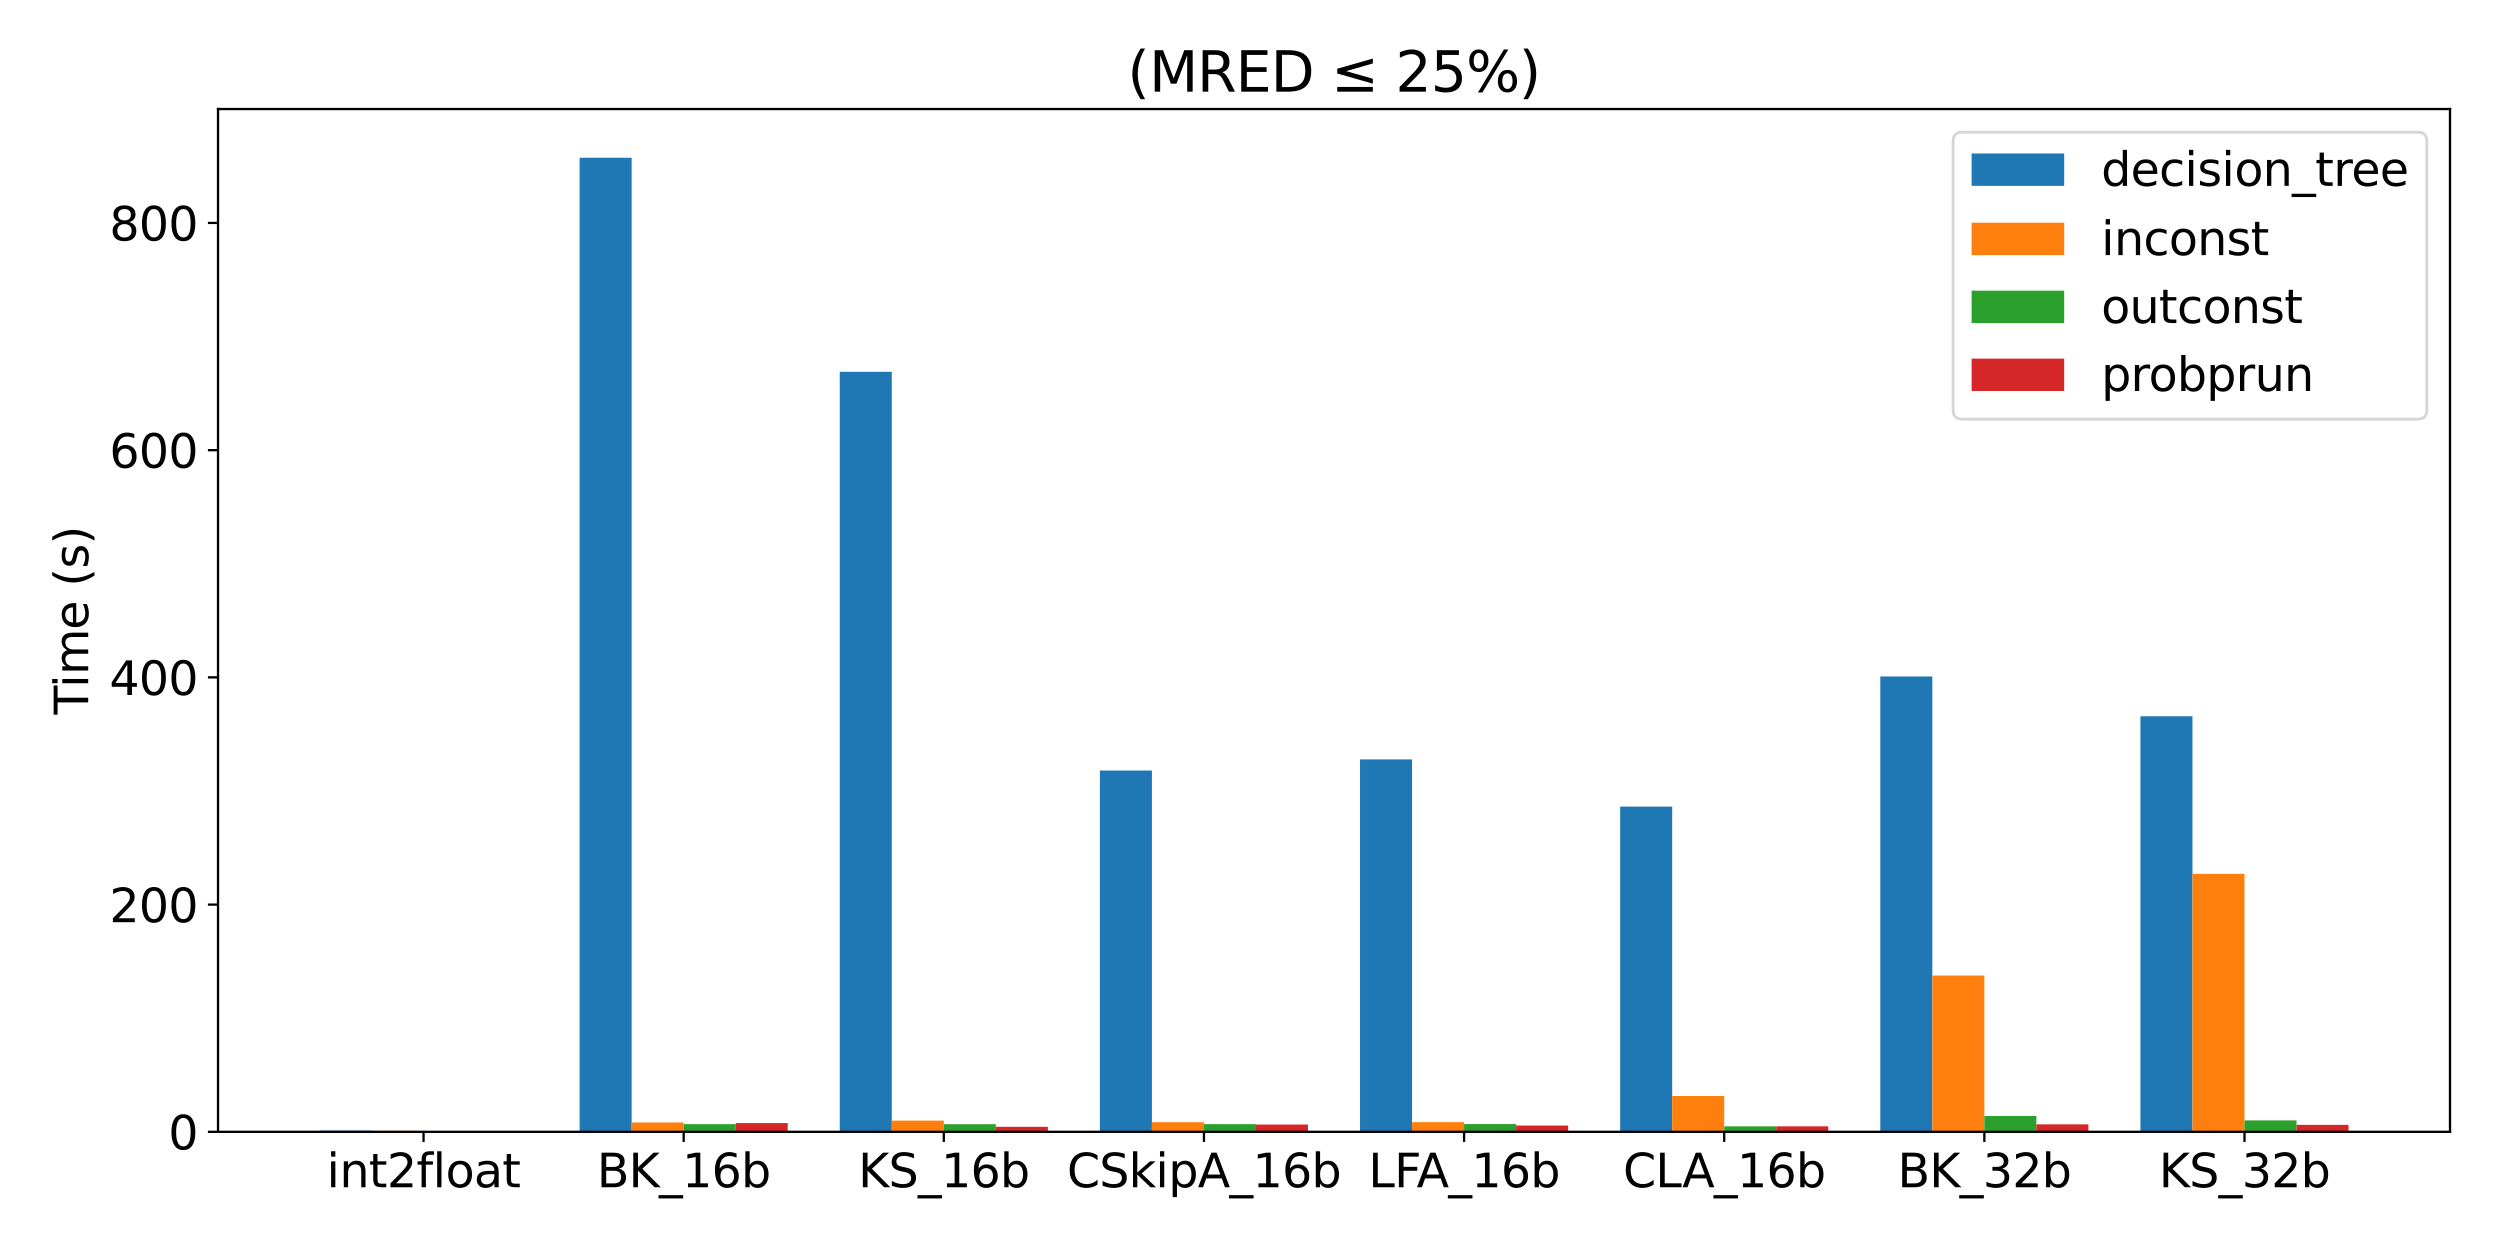 <?xml version="1.0" encoding="utf-8" standalone="no"?>
<!DOCTYPE svg PUBLIC "-//W3C//DTD SVG 1.1//EN"
  "http://www.w3.org/Graphics/SVG/1.1/DTD/svg11.dtd">
<svg xmlns:xlink="http://www.w3.org/1999/xlink" width="864pt" height="432pt" viewBox="0 0 864 432" xmlns="http://www.w3.org/2000/svg" version="1.1">
 <defs>
  <style type="text/css">*{stroke-linejoin: round; stroke-linecap: butt}</style>
 </defs>
 <g id="figure_1">
  <g id="patch_1">
   <path d="M 0 432 
L 864 432 
L 864 0 
L 0 0 
z
" style="fill: #ffffff"/>
  </g>
  <g id="axes_1">
   <g id="patch_2">
    <path d="M 75.35 391.16 
L 846.72 391.16 
L 846.72 37.68 
L 75.35 37.68 
z
" style="fill: #ffffff"/>
   </g>
   <g id="patch_3">
    <path d="M 110.412 391.16 
L 128.393 391.16 
L 128.393 390.726 
L 110.412 390.726 
z
" clip-path="url(#p2a9fc6958d)" style="fill: #1f77b4"/>
   </g>
   <g id="patch_4">
    <path d="M 200.316 391.16 
L 218.296 391.16 
L 218.296 54.512 
L 200.316 54.512 
z
" clip-path="url(#p2a9fc6958d)" style="fill: #1f77b4"/>
   </g>
   <g id="patch_5">
    <path d="M 290.219 391.16 
L 308.199 391.16 
L 308.199 128.483 
L 290.219 128.483 
z
" clip-path="url(#p2a9fc6958d)" style="fill: #1f77b4"/>
   </g>
   <g id="patch_6">
    <path d="M 380.122 391.16 
L 398.103 391.16 
L 398.103 266.303 
L 380.122 266.303 
z
" clip-path="url(#p2a9fc6958d)" style="fill: #1f77b4"/>
   </g>
   <g id="patch_7">
    <path d="M 470.025 391.16 
L 488.006 391.16 
L 488.006 262.443 
L 470.025 262.443 
z
" clip-path="url(#p2a9fc6958d)" style="fill: #1f77b4"/>
   </g>
   <g id="patch_8">
    <path d="M 559.929 391.16 
L 577.909 391.16 
L 577.909 278.764 
L 559.929 278.764 
z
" clip-path="url(#p2a9fc6958d)" style="fill: #1f77b4"/>
   </g>
   <g id="patch_9">
    <path d="M 649.832 391.16 
L 667.813 391.16 
L 667.813 233.789 
L 649.832 233.789 
z
" clip-path="url(#p2a9fc6958d)" style="fill: #1f77b4"/>
   </g>
   <g id="patch_10">
    <path d="M 739.735 391.16 
L 757.716 391.16 
L 757.716 247.545 
L 739.735 247.545 
z
" clip-path="url(#p2a9fc6958d)" style="fill: #1f77b4"/>
   </g>
   <g id="patch_11">
    <path d="M 128.393 391.16 
L 146.374 391.16 
L 146.374 390.834 
L 128.393 390.834 
z
" clip-path="url(#p2a9fc6958d)" style="fill: #ff7f0e"/>
   </g>
   <g id="patch_12">
    <path d="M 218.296 391.16 
L 236.277 391.16 
L 236.277 387.913 
L 218.296 387.913 
z
" clip-path="url(#p2a9fc6958d)" style="fill: #ff7f0e"/>
   </g>
   <g id="patch_13">
    <path d="M 308.199 391.16 
L 326.18 391.16 
L 326.18 387.285 
L 308.199 387.285 
z
" clip-path="url(#p2a9fc6958d)" style="fill: #ff7f0e"/>
   </g>
   <g id="patch_14">
    <path d="M 398.103 391.16 
L 416.083 391.16 
L 416.083 387.831 
L 398.103 387.831 
z
" clip-path="url(#p2a9fc6958d)" style="fill: #ff7f0e"/>
   </g>
   <g id="patch_15">
    <path d="M 488.006 391.16 
L 505.987 391.16 
L 505.987 387.805 
L 488.006 387.805 
z
" clip-path="url(#p2a9fc6958d)" style="fill: #ff7f0e"/>
   </g>
   <g id="patch_16">
    <path d="M 577.909 391.16 
L 595.89 391.16 
L 595.89 378.783 
L 577.909 378.783 
z
" clip-path="url(#p2a9fc6958d)" style="fill: #ff7f0e"/>
   </g>
   <g id="patch_17">
    <path d="M 667.813 391.16 
L 685.793 391.16 
L 685.793 337.14 
L 667.813 337.14 
z
" clip-path="url(#p2a9fc6958d)" style="fill: #ff7f0e"/>
   </g>
   <g id="patch_18">
    <path d="M 757.716 391.16 
L 775.696 391.16 
L 775.696 302.002 
L 757.716 302.002 
z
" clip-path="url(#p2a9fc6958d)" style="fill: #ff7f0e"/>
   </g>
   <g id="patch_19">
    <path d="M 146.374 391.16 
L 164.354 391.16 
L 164.354 390.887 
L 146.374 390.887 
z
" clip-path="url(#p2a9fc6958d)" style="fill: #2ca02c"/>
   </g>
   <g id="patch_20">
    <path d="M 236.277 391.16 
L 254.257 391.16 
L 254.257 388.502 
L 236.277 388.502 
z
" clip-path="url(#p2a9fc6958d)" style="fill: #2ca02c"/>
   </g>
   <g id="patch_21">
    <path d="M 326.18 391.16 
L 344.161 391.16 
L 344.161 388.531 
L 326.18 388.531 
z
" clip-path="url(#p2a9fc6958d)" style="fill: #2ca02c"/>
   </g>
   <g id="patch_22">
    <path d="M 416.083 391.16 
L 434.064 391.16 
L 434.064 388.494 
L 416.083 388.494 
z
" clip-path="url(#p2a9fc6958d)" style="fill: #2ca02c"/>
   </g>
   <g id="patch_23">
    <path d="M 505.987 391.16 
L 523.967 391.16 
L 523.967 388.469 
L 505.987 388.469 
z
" clip-path="url(#p2a9fc6958d)" style="fill: #2ca02c"/>
   </g>
   <g id="patch_24">
    <path d="M 595.89 391.16 
L 613.871 391.16 
L 613.871 389.251 
L 595.89 389.251 
z
" clip-path="url(#p2a9fc6958d)" style="fill: #2ca02c"/>
   </g>
   <g id="patch_25">
    <path d="M 685.793 391.16 
L 703.774 391.16 
L 703.774 385.682 
L 685.793 385.682 
z
" clip-path="url(#p2a9fc6958d)" style="fill: #2ca02c"/>
   </g>
   <g id="patch_26">
    <path d="M 775.696 391.16 
L 793.677 391.16 
L 793.677 387.214 
L 775.696 387.214 
z
" clip-path="url(#p2a9fc6958d)" style="fill: #2ca02c"/>
   </g>
   <g id="patch_27">
    <path d="M 164.354 391.16 
L 182.335 391.16 
L 182.335 390.914 
L 164.354 390.914 
z
" clip-path="url(#p2a9fc6958d)" style="fill: #d62728"/>
   </g>
   <g id="patch_28">
    <path d="M 254.257 391.16 
L 272.238 391.16 
L 272.238 388.133 
L 254.257 388.133 
z
" clip-path="url(#p2a9fc6958d)" style="fill: #d62728"/>
   </g>
   <g id="patch_29">
    <path d="M 344.161 391.16 
L 362.141 391.16 
L 362.141 389.416 
L 344.161 389.416 
z
" clip-path="url(#p2a9fc6958d)" style="fill: #d62728"/>
   </g>
   <g id="patch_30">
    <path d="M 434.064 391.16 
L 452.045 391.16 
L 452.045 388.643 
L 434.064 388.643 
z
" clip-path="url(#p2a9fc6958d)" style="fill: #d62728"/>
   </g>
   <g id="patch_31">
    <path d="M 523.967 391.16 
L 541.948 391.16 
L 541.948 388.993 
L 523.967 388.993 
z
" clip-path="url(#p2a9fc6958d)" style="fill: #d62728"/>
   </g>
   <g id="patch_32">
    <path d="M 613.871 391.16 
L 631.851 391.16 
L 631.851 389.264 
L 613.871 389.264 
z
" clip-path="url(#p2a9fc6958d)" style="fill: #d62728"/>
   </g>
   <g id="patch_33">
    <path d="M 703.774 391.16 
L 721.754 391.16 
L 721.754 388.56 
L 703.774 388.56 
z
" clip-path="url(#p2a9fc6958d)" style="fill: #d62728"/>
   </g>
   <g id="patch_34">
    <path d="M 793.677 391.16 
L 811.658 391.16 
L 811.658 388.744 
L 793.677 388.744 
z
" clip-path="url(#p2a9fc6958d)" style="fill: #d62728"/>
   </g>
   <g id="matplotlib.axis_1">
    <g id="xtick_1">
     <g id="line2d_1">
      <defs>
       <path id="m138b4fb9bd" d="M 0 0 
L 0 3.5 
" style="stroke: #000000; stroke-width: 0.8"/>
      </defs>
      <g>
       <use xlink:href="#m138b4fb9bd" x="146.374" y="391.16" style="stroke: #000000; stroke-width: 0.8"/>
      </g>
     </g>
     <g id="text_1">
      <!-- int2float -->
      <g transform="translate(112.882 410.317) scale(0.16 -0.16)">
       <defs>
        <path id="DejaVuSans-69" d="M 603 3500 
L 1178 3500 
L 1178 0 
L 603 0 
L 603 3500 
z
M 603 4863 
L 1178 4863 
L 1178 4134 
L 603 4134 
L 603 4863 
z
" transform="scale(0.016)"/>
        <path id="DejaVuSans-6e" d="M 3513 2113 
L 3513 0 
L 2938 0 
L 2938 2094 
Q 2938 2591 2744 2837 
Q 2550 3084 2163 3084 
Q 1697 3084 1428 2787 
Q 1159 2491 1159 1978 
L 1159 0 
L 581 0 
L 581 3500 
L 1159 3500 
L 1159 2956 
Q 1366 3272 1645 3428 
Q 1925 3584 2291 3584 
Q 2894 3584 3203 3211 
Q 3513 2838 3513 2113 
z
" transform="scale(0.016)"/>
        <path id="DejaVuSans-74" d="M 1172 4494 
L 1172 3500 
L 2356 3500 
L 2356 3053 
L 1172 3053 
L 1172 1153 
Q 1172 725 1289 603 
Q 1406 481 1766 481 
L 2356 481 
L 2356 0 
L 1766 0 
Q 1100 0 847 248 
Q 594 497 594 1153 
L 594 3053 
L 172 3053 
L 172 3500 
L 594 3500 
L 594 4494 
L 1172 4494 
z
" transform="scale(0.016)"/>
        <path id="DejaVuSans-32" d="M 1228 531 
L 3431 531 
L 3431 0 
L 469 0 
L 469 531 
Q 828 903 1448 1529 
Q 2069 2156 2228 2338 
Q 2531 2678 2651 2914 
Q 2772 3150 2772 3378 
Q 2772 3750 2511 3984 
Q 2250 4219 1831 4219 
Q 1534 4219 1204 4116 
Q 875 4013 500 3803 
L 500 4441 
Q 881 4594 1212 4672 
Q 1544 4750 1819 4750 
Q 2544 4750 2975 4387 
Q 3406 4025 3406 3419 
Q 3406 3131 3298 2873 
Q 3191 2616 2906 2266 
Q 2828 2175 2409 1742 
Q 1991 1309 1228 531 
z
" transform="scale(0.016)"/>
        <path id="DejaVuSans-66" d="M 2375 4863 
L 2375 4384 
L 1825 4384 
Q 1516 4384 1395 4259 
Q 1275 4134 1275 3809 
L 1275 3500 
L 2222 3500 
L 2222 3053 
L 1275 3053 
L 1275 0 
L 697 0 
L 697 3053 
L 147 3053 
L 147 3500 
L 697 3500 
L 697 3744 
Q 697 4328 969 4595 
Q 1241 4863 1831 4863 
L 2375 4863 
z
" transform="scale(0.016)"/>
        <path id="DejaVuSans-6c" d="M 603 4863 
L 1178 4863 
L 1178 0 
L 603 0 
L 603 4863 
z
" transform="scale(0.016)"/>
        <path id="DejaVuSans-6f" d="M 1959 3097 
Q 1497 3097 1228 2736 
Q 959 2375 959 1747 
Q 959 1119 1226 758 
Q 1494 397 1959 397 
Q 2419 397 2687 759 
Q 2956 1122 2956 1747 
Q 2956 2369 2687 2733 
Q 2419 3097 1959 3097 
z
M 1959 3584 
Q 2709 3584 3137 3096 
Q 3566 2609 3566 1747 
Q 3566 888 3137 398 
Q 2709 -91 1959 -91 
Q 1206 -91 779 398 
Q 353 888 353 1747 
Q 353 2609 779 3096 
Q 1206 3584 1959 3584 
z
" transform="scale(0.016)"/>
        <path id="DejaVuSans-61" d="M 2194 1759 
Q 1497 1759 1228 1600 
Q 959 1441 959 1056 
Q 959 750 1161 570 
Q 1363 391 1709 391 
Q 2188 391 2477 730 
Q 2766 1069 2766 1631 
L 2766 1759 
L 2194 1759 
z
M 3341 1997 
L 3341 0 
L 2766 0 
L 2766 531 
Q 2569 213 2275 61 
Q 1981 -91 1556 -91 
Q 1019 -91 701 211 
Q 384 513 384 1019 
Q 384 1609 779 1909 
Q 1175 2209 1959 2209 
L 2766 2209 
L 2766 2266 
Q 2766 2663 2505 2880 
Q 2244 3097 1772 3097 
Q 1472 3097 1187 3025 
Q 903 2953 641 2809 
L 641 3341 
Q 956 3463 1253 3523 
Q 1550 3584 1831 3584 
Q 2591 3584 2966 3190 
Q 3341 2797 3341 1997 
z
" transform="scale(0.016)"/>
       </defs>
       <use xlink:href="#DejaVuSans-69"/>
       <use xlink:href="#DejaVuSans-6e" transform="translate(27.783 0)"/>
       <use xlink:href="#DejaVuSans-74" transform="translate(91.162 0)"/>
       <use xlink:href="#DejaVuSans-32" transform="translate(130.371 0)"/>
       <use xlink:href="#DejaVuSans-66" transform="translate(193.994 0)"/>
       <use xlink:href="#DejaVuSans-6c" transform="translate(229.199 0)"/>
       <use xlink:href="#DejaVuSans-6f" transform="translate(256.982 0)"/>
       <use xlink:href="#DejaVuSans-61" transform="translate(318.164 0)"/>
       <use xlink:href="#DejaVuSans-74" transform="translate(379.443 0)"/>
      </g>
     </g>
    </g>
    <g id="xtick_2">
     <g id="line2d_2">
      <g>
       <use xlink:href="#m138b4fb9bd" x="236.277" y="391.16" style="stroke: #000000; stroke-width: 0.8"/>
      </g>
     </g>
     <g id="text_2">
      <!-- BK_16b -->
      <g transform="translate(206.283 410.317) scale(0.16 -0.16)">
       <defs>
        <path id="DejaVuSans-42" d="M 1259 2228 
L 1259 519 
L 2272 519 
Q 2781 519 3026 730 
Q 3272 941 3272 1375 
Q 3272 1813 3026 2020 
Q 2781 2228 2272 2228 
L 1259 2228 
z
M 1259 4147 
L 1259 2741 
L 2194 2741 
Q 2656 2741 2882 2914 
Q 3109 3088 3109 3444 
Q 3109 3797 2882 3972 
Q 2656 4147 2194 4147 
L 1259 4147 
z
M 628 4666 
L 2241 4666 
Q 2963 4666 3353 4366 
Q 3744 4066 3744 3513 
Q 3744 3084 3544 2831 
Q 3344 2578 2956 2516 
Q 3422 2416 3680 2098 
Q 3938 1781 3938 1306 
Q 3938 681 3513 340 
Q 3088 0 2303 0 
L 628 0 
L 628 4666 
z
" transform="scale(0.016)"/>
        <path id="DejaVuSans-4b" d="M 628 4666 
L 1259 4666 
L 1259 2694 
L 3353 4666 
L 4166 4666 
L 1850 2491 
L 4331 0 
L 3500 0 
L 1259 2247 
L 1259 0 
L 628 0 
L 628 4666 
z
" transform="scale(0.016)"/>
        <path id="DejaVuSans-5f" d="M 3263 -1063 
L 3263 -1509 
L -63 -1509 
L -63 -1063 
L 3263 -1063 
z
" transform="scale(0.016)"/>
        <path id="DejaVuSans-31" d="M 794 531 
L 1825 531 
L 1825 4091 
L 703 3866 
L 703 4441 
L 1819 4666 
L 2450 4666 
L 2450 531 
L 3481 531 
L 3481 0 
L 794 0 
L 794 531 
z
" transform="scale(0.016)"/>
        <path id="DejaVuSans-36" d="M 2113 2584 
Q 1688 2584 1439 2293 
Q 1191 2003 1191 1497 
Q 1191 994 1439 701 
Q 1688 409 2113 409 
Q 2538 409 2786 701 
Q 3034 994 3034 1497 
Q 3034 2003 2786 2293 
Q 2538 2584 2113 2584 
z
M 3366 4563 
L 3366 3988 
Q 3128 4100 2886 4159 
Q 2644 4219 2406 4219 
Q 1781 4219 1451 3797 
Q 1122 3375 1075 2522 
Q 1259 2794 1537 2939 
Q 1816 3084 2150 3084 
Q 2853 3084 3261 2657 
Q 3669 2231 3669 1497 
Q 3669 778 3244 343 
Q 2819 -91 2113 -91 
Q 1303 -91 875 529 
Q 447 1150 447 2328 
Q 447 3434 972 4092 
Q 1497 4750 2381 4750 
Q 2619 4750 2861 4703 
Q 3103 4656 3366 4563 
z
" transform="scale(0.016)"/>
        <path id="DejaVuSans-62" d="M 3116 1747 
Q 3116 2381 2855 2742 
Q 2594 3103 2138 3103 
Q 1681 3103 1420 2742 
Q 1159 2381 1159 1747 
Q 1159 1113 1420 752 
Q 1681 391 2138 391 
Q 2594 391 2855 752 
Q 3116 1113 3116 1747 
z
M 1159 2969 
Q 1341 3281 1617 3432 
Q 1894 3584 2278 3584 
Q 2916 3584 3314 3078 
Q 3713 2572 3713 1747 
Q 3713 922 3314 415 
Q 2916 -91 2278 -91 
Q 1894 -91 1617 61 
Q 1341 213 1159 525 
L 1159 0 
L 581 0 
L 581 4863 
L 1159 4863 
L 1159 2969 
z
" transform="scale(0.016)"/>
       </defs>
       <use xlink:href="#DejaVuSans-42"/>
       <use xlink:href="#DejaVuSans-4b" transform="translate(68.604 0)"/>
       <use xlink:href="#DejaVuSans-5f" transform="translate(134.18 0)"/>
       <use xlink:href="#DejaVuSans-31" transform="translate(184.18 0)"/>
       <use xlink:href="#DejaVuSans-36" transform="translate(247.803 0)"/>
       <use xlink:href="#DejaVuSans-62" transform="translate(311.426 0)"/>
      </g>
     </g>
    </g>
    <g id="xtick_3">
     <g id="line2d_3">
      <g>
       <use xlink:href="#m138b4fb9bd" x="326.18" y="391.16" style="stroke: #000000; stroke-width: 0.8"/>
      </g>
     </g>
     <g id="text_3">
      <!-- KS_16b -->
      <g transform="translate(296.596 410.317) scale(0.16 -0.16)">
       <defs>
        <path id="DejaVuSans-53" d="M 3425 4513 
L 3425 3897 
Q 3066 4069 2747 4153 
Q 2428 4238 2131 4238 
Q 1616 4238 1336 4038 
Q 1056 3838 1056 3469 
Q 1056 3159 1242 3001 
Q 1428 2844 1947 2747 
L 2328 2669 
Q 3034 2534 3370 2195 
Q 3706 1856 3706 1288 
Q 3706 609 3251 259 
Q 2797 -91 1919 -91 
Q 1588 -91 1214 -16 
Q 841 59 441 206 
L 441 856 
Q 825 641 1194 531 
Q 1563 422 1919 422 
Q 2459 422 2753 634 
Q 3047 847 3047 1241 
Q 3047 1584 2836 1778 
Q 2625 1972 2144 2069 
L 1759 2144 
Q 1053 2284 737 2584 
Q 422 2884 422 3419 
Q 422 4038 858 4394 
Q 1294 4750 2059 4750 
Q 2388 4750 2728 4690 
Q 3069 4631 3425 4513 
z
" transform="scale(0.016)"/>
       </defs>
       <use xlink:href="#DejaVuSans-4b"/>
       <use xlink:href="#DejaVuSans-53" transform="translate(65.576 0)"/>
       <use xlink:href="#DejaVuSans-5f" transform="translate(129.053 0)"/>
       <use xlink:href="#DejaVuSans-31" transform="translate(179.053 0)"/>
       <use xlink:href="#DejaVuSans-36" transform="translate(242.676 0)"/>
       <use xlink:href="#DejaVuSans-62" transform="translate(306.299 0)"/>
      </g>
     </g>
    </g>
    <g id="xtick_4">
     <g id="line2d_4">
      <g>
       <use xlink:href="#m138b4fb9bd" x="416.083" y="391.16" style="stroke: #000000; stroke-width: 0.8"/>
      </g>
     </g>
     <g id="text_4">
      <!-- CSkipA_16b -->
      <g transform="translate(368.753 410.317) scale(0.16 -0.16)">
       <defs>
        <path id="DejaVuSans-43" d="M 4122 4306 
L 4122 3641 
Q 3803 3938 3442 4084 
Q 3081 4231 2675 4231 
Q 1875 4231 1450 3742 
Q 1025 3253 1025 2328 
Q 1025 1406 1450 917 
Q 1875 428 2675 428 
Q 3081 428 3442 575 
Q 3803 722 4122 1019 
L 4122 359 
Q 3791 134 3420 21 
Q 3050 -91 2638 -91 
Q 1578 -91 968 557 
Q 359 1206 359 2328 
Q 359 3453 968 4101 
Q 1578 4750 2638 4750 
Q 3056 4750 3426 4639 
Q 3797 4528 4122 4306 
z
" transform="scale(0.016)"/>
        <path id="DejaVuSans-6b" d="M 581 4863 
L 1159 4863 
L 1159 1991 
L 2875 3500 
L 3609 3500 
L 1753 1863 
L 3688 0 
L 2938 0 
L 1159 1709 
L 1159 0 
L 581 0 
L 581 4863 
z
" transform="scale(0.016)"/>
        <path id="DejaVuSans-70" d="M 1159 525 
L 1159 -1331 
L 581 -1331 
L 581 3500 
L 1159 3500 
L 1159 2969 
Q 1341 3281 1617 3432 
Q 1894 3584 2278 3584 
Q 2916 3584 3314 3078 
Q 3713 2572 3713 1747 
Q 3713 922 3314 415 
Q 2916 -91 2278 -91 
Q 1894 -91 1617 61 
Q 1341 213 1159 525 
z
M 3116 1747 
Q 3116 2381 2855 2742 
Q 2594 3103 2138 3103 
Q 1681 3103 1420 2742 
Q 1159 2381 1159 1747 
Q 1159 1113 1420 752 
Q 1681 391 2138 391 
Q 2594 391 2855 752 
Q 3116 1113 3116 1747 
z
" transform="scale(0.016)"/>
        <path id="DejaVuSans-41" d="M 2188 4044 
L 1331 1722 
L 3047 1722 
L 2188 4044 
z
M 1831 4666 
L 2547 4666 
L 4325 0 
L 3669 0 
L 3244 1197 
L 1141 1197 
L 716 0 
L 50 0 
L 1831 4666 
z
" transform="scale(0.016)"/>
       </defs>
       <use xlink:href="#DejaVuSans-43"/>
       <use xlink:href="#DejaVuSans-53" transform="translate(69.824 0)"/>
       <use xlink:href="#DejaVuSans-6b" transform="translate(133.301 0)"/>
       <use xlink:href="#DejaVuSans-69" transform="translate(191.211 0)"/>
       <use xlink:href="#DejaVuSans-70" transform="translate(218.994 0)"/>
       <use xlink:href="#DejaVuSans-41" transform="translate(282.471 0)"/>
       <use xlink:href="#DejaVuSans-5f" transform="translate(350.879 0)"/>
       <use xlink:href="#DejaVuSans-31" transform="translate(400.879 0)"/>
       <use xlink:href="#DejaVuSans-36" transform="translate(464.502 0)"/>
       <use xlink:href="#DejaVuSans-62" transform="translate(528.125 0)"/>
      </g>
     </g>
    </g>
    <g id="xtick_5">
     <g id="line2d_5">
      <g>
       <use xlink:href="#m138b4fb9bd" x="505.987" y="391.16" style="stroke: #000000; stroke-width: 0.8"/>
      </g>
     </g>
     <g id="text_5">
      <!-- LFA_16b -->
      <g transform="translate(472.927 410.317) scale(0.16 -0.16)">
       <defs>
        <path id="DejaVuSans-4c" d="M 628 4666 
L 1259 4666 
L 1259 531 
L 3531 531 
L 3531 0 
L 628 0 
L 628 4666 
z
" transform="scale(0.016)"/>
        <path id="DejaVuSans-46" d="M 628 4666 
L 3309 4666 
L 3309 4134 
L 1259 4134 
L 1259 2759 
L 3109 2759 
L 3109 2228 
L 1259 2228 
L 1259 0 
L 628 0 
L 628 4666 
z
" transform="scale(0.016)"/>
       </defs>
       <use xlink:href="#DejaVuSans-4c"/>
       <use xlink:href="#DejaVuSans-46" transform="translate(55.713 0)"/>
       <use xlink:href="#DejaVuSans-41" transform="translate(104.107 0)"/>
       <use xlink:href="#DejaVuSans-5f" transform="translate(172.516 0)"/>
       <use xlink:href="#DejaVuSans-31" transform="translate(222.516 0)"/>
       <use xlink:href="#DejaVuSans-36" transform="translate(286.139 0)"/>
       <use xlink:href="#DejaVuSans-62" transform="translate(349.762 0)"/>
      </g>
     </g>
    </g>
    <g id="xtick_6">
     <g id="line2d_6">
      <g>
       <use xlink:href="#m138b4fb9bd" x="595.89" y="391.16" style="stroke: #000000; stroke-width: 0.8"/>
      </g>
     </g>
     <g id="text_6">
      <!-- CLA_16b -->
      <g transform="translate(560.935 410.317) scale(0.16 -0.16)">
       <use xlink:href="#DejaVuSans-43"/>
       <use xlink:href="#DejaVuSans-4c" transform="translate(69.824 0)"/>
       <use xlink:href="#DejaVuSans-41" transform="translate(127.787 0)"/>
       <use xlink:href="#DejaVuSans-5f" transform="translate(196.195 0)"/>
       <use xlink:href="#DejaVuSans-31" transform="translate(246.195 0)"/>
       <use xlink:href="#DejaVuSans-36" transform="translate(309.818 0)"/>
       <use xlink:href="#DejaVuSans-62" transform="translate(373.441 0)"/>
      </g>
     </g>
    </g>
    <g id="xtick_7">
     <g id="line2d_7">
      <g>
       <use xlink:href="#m138b4fb9bd" x="685.793" y="391.16" style="stroke: #000000; stroke-width: 0.8"/>
      </g>
     </g>
     <g id="text_7">
      <!-- BK_32b -->
      <g transform="translate(655.799 410.317) scale(0.16 -0.16)">
       <defs>
        <path id="DejaVuSans-33" d="M 2597 2516 
Q 3050 2419 3304 2112 
Q 3559 1806 3559 1356 
Q 3559 666 3084 287 
Q 2609 -91 1734 -91 
Q 1441 -91 1130 -33 
Q 819 25 488 141 
L 488 750 
Q 750 597 1062 519 
Q 1375 441 1716 441 
Q 2309 441 2620 675 
Q 2931 909 2931 1356 
Q 2931 1769 2642 2001 
Q 2353 2234 1838 2234 
L 1294 2234 
L 1294 2753 
L 1863 2753 
Q 2328 2753 2575 2939 
Q 2822 3125 2822 3475 
Q 2822 3834 2567 4026 
Q 2313 4219 1838 4219 
Q 1578 4219 1281 4162 
Q 984 4106 628 3988 
L 628 4550 
Q 988 4650 1302 4700 
Q 1616 4750 1894 4750 
Q 2613 4750 3031 4423 
Q 3450 4097 3450 3541 
Q 3450 3153 3228 2886 
Q 3006 2619 2597 2516 
z
" transform="scale(0.016)"/>
       </defs>
       <use xlink:href="#DejaVuSans-42"/>
       <use xlink:href="#DejaVuSans-4b" transform="translate(68.604 0)"/>
       <use xlink:href="#DejaVuSans-5f" transform="translate(134.18 0)"/>
       <use xlink:href="#DejaVuSans-33" transform="translate(184.18 0)"/>
       <use xlink:href="#DejaVuSans-32" transform="translate(247.803 0)"/>
       <use xlink:href="#DejaVuSans-62" transform="translate(311.426 0)"/>
      </g>
     </g>
    </g>
    <g id="xtick_8">
     <g id="line2d_8">
      <g>
       <use xlink:href="#m138b4fb9bd" x="775.696" y="391.16" style="stroke: #000000; stroke-width: 0.8"/>
      </g>
     </g>
     <g id="text_8">
      <!-- KS_32b -->
      <g transform="translate(746.113 410.317) scale(0.16 -0.16)">
       <use xlink:href="#DejaVuSans-4b"/>
       <use xlink:href="#DejaVuSans-53" transform="translate(65.576 0)"/>
       <use xlink:href="#DejaVuSans-5f" transform="translate(129.053 0)"/>
       <use xlink:href="#DejaVuSans-33" transform="translate(179.053 0)"/>
       <use xlink:href="#DejaVuSans-32" transform="translate(242.676 0)"/>
       <use xlink:href="#DejaVuSans-62" transform="translate(306.299 0)"/>
      </g>
     </g>
    </g>
   </g>
   <g id="matplotlib.axis_2">
    <g id="ytick_1">
     <g id="line2d_9">
      <defs>
       <path id="mbf30945456" d="M 0 0 
L -3.5 0 
" style="stroke: #000000; stroke-width: 0.8"/>
      </defs>
      <g>
       <use xlink:href="#mbf30945456" x="75.35" y="391.16" style="stroke: #000000; stroke-width: 0.8"/>
      </g>
     </g>
     <g id="text_9">
      <!-- 0 -->
      <g transform="translate(58.17 397.239) scale(0.16 -0.16)">
       <defs>
        <path id="DejaVuSans-30" d="M 2034 4250 
Q 1547 4250 1301 3770 
Q 1056 3291 1056 2328 
Q 1056 1369 1301 889 
Q 1547 409 2034 409 
Q 2525 409 2770 889 
Q 3016 1369 3016 2328 
Q 3016 3291 2770 3770 
Q 2525 4250 2034 4250 
z
M 2034 4750 
Q 2819 4750 3233 4129 
Q 3647 3509 3647 2328 
Q 3647 1150 3233 529 
Q 2819 -91 2034 -91 
Q 1250 -91 836 529 
Q 422 1150 422 2328 
Q 422 3509 836 4129 
Q 1250 4750 2034 4750 
z
" transform="scale(0.016)"/>
       </defs>
       <use xlink:href="#DejaVuSans-30"/>
      </g>
     </g>
    </g>
    <g id="ytick_2">
     <g id="line2d_10">
      <g>
       <use xlink:href="#mbf30945456" x="75.35" y="312.632" style="stroke: #000000; stroke-width: 0.8"/>
      </g>
     </g>
     <g id="text_10">
      <!-- 200 -->
      <g transform="translate(37.81 318.711) scale(0.16 -0.16)">
       <use xlink:href="#DejaVuSans-32"/>
       <use xlink:href="#DejaVuSans-30" transform="translate(63.623 0)"/>
       <use xlink:href="#DejaVuSans-30" transform="translate(127.246 0)"/>
      </g>
     </g>
    </g>
    <g id="ytick_3">
     <g id="line2d_11">
      <g>
       <use xlink:href="#mbf30945456" x="75.35" y="234.104" style="stroke: #000000; stroke-width: 0.8"/>
      </g>
     </g>
     <g id="text_11">
      <!-- 400 -->
      <g transform="translate(37.81 240.182) scale(0.16 -0.16)">
       <defs>
        <path id="DejaVuSans-34" d="M 2419 4116 
L 825 1625 
L 2419 1625 
L 2419 4116 
z
M 2253 4666 
L 3047 4666 
L 3047 1625 
L 3713 1625 
L 3713 1100 
L 3047 1100 
L 3047 0 
L 2419 0 
L 2419 1100 
L 313 1100 
L 313 1709 
L 2253 4666 
z
" transform="scale(0.016)"/>
       </defs>
       <use xlink:href="#DejaVuSans-34"/>
       <use xlink:href="#DejaVuSans-30" transform="translate(63.623 0)"/>
       <use xlink:href="#DejaVuSans-30" transform="translate(127.246 0)"/>
      </g>
     </g>
    </g>
    <g id="ytick_4">
     <g id="line2d_12">
      <g>
       <use xlink:href="#mbf30945456" x="75.35" y="155.576" style="stroke: #000000; stroke-width: 0.8"/>
      </g>
     </g>
     <g id="text_12">
      <!-- 600 -->
      <g transform="translate(37.81 161.654) scale(0.16 -0.16)">
       <use xlink:href="#DejaVuSans-36"/>
       <use xlink:href="#DejaVuSans-30" transform="translate(63.623 0)"/>
       <use xlink:href="#DejaVuSans-30" transform="translate(127.246 0)"/>
      </g>
     </g>
    </g>
    <g id="ytick_5">
     <g id="line2d_13">
      <g>
       <use xlink:href="#mbf30945456" x="75.35" y="77.047" style="stroke: #000000; stroke-width: 0.8"/>
      </g>
     </g>
     <g id="text_13">
      <!-- 800 -->
      <g transform="translate(37.81 83.126) scale(0.16 -0.16)">
       <defs>
        <path id="DejaVuSans-38" d="M 2034 2216 
Q 1584 2216 1326 1975 
Q 1069 1734 1069 1313 
Q 1069 891 1326 650 
Q 1584 409 2034 409 
Q 2484 409 2743 651 
Q 3003 894 3003 1313 
Q 3003 1734 2745 1975 
Q 2488 2216 2034 2216 
z
M 1403 2484 
Q 997 2584 770 2862 
Q 544 3141 544 3541 
Q 544 4100 942 4425 
Q 1341 4750 2034 4750 
Q 2731 4750 3128 4425 
Q 3525 4100 3525 3541 
Q 3525 3141 3298 2862 
Q 3072 2584 2669 2484 
Q 3125 2378 3379 2068 
Q 3634 1759 3634 1313 
Q 3634 634 3220 271 
Q 2806 -91 2034 -91 
Q 1263 -91 848 271 
Q 434 634 434 1313 
Q 434 1759 690 2068 
Q 947 2378 1403 2484 
z
M 1172 3481 
Q 1172 3119 1398 2916 
Q 1625 2713 2034 2713 
Q 2441 2713 2670 2916 
Q 2900 3119 2900 3481 
Q 2900 3844 2670 4047 
Q 2441 4250 2034 4250 
Q 1625 4250 1398 4047 
Q 1172 3844 1172 3481 
z
" transform="scale(0.016)"/>
       </defs>
       <use xlink:href="#DejaVuSans-38"/>
       <use xlink:href="#DejaVuSans-30" transform="translate(63.623 0)"/>
       <use xlink:href="#DejaVuSans-30" transform="translate(127.246 0)"/>
      </g>
     </g>
    </g>
    <g id="text_14">
     <!-- Time (s) -->
     <g transform="translate(30.483 246.946) rotate(-90) scale(0.16 -0.16)">
      <defs>
       <path id="DejaVuSans-54" d="M -19 4666 
L 3928 4666 
L 3928 4134 
L 2272 4134 
L 2272 0 
L 1638 0 
L 1638 4134 
L -19 4134 
L -19 4666 
z
" transform="scale(0.016)"/>
       <path id="DejaVuSans-6d" d="M 3328 2828 
Q 3544 3216 3844 3400 
Q 4144 3584 4550 3584 
Q 5097 3584 5394 3201 
Q 5691 2819 5691 2113 
L 5691 0 
L 5113 0 
L 5113 2094 
Q 5113 2597 4934 2840 
Q 4756 3084 4391 3084 
Q 3944 3084 3684 2787 
Q 3425 2491 3425 1978 
L 3425 0 
L 2847 0 
L 2847 2094 
Q 2847 2600 2669 2842 
Q 2491 3084 2119 3084 
Q 1678 3084 1418 2786 
Q 1159 2488 1159 1978 
L 1159 0 
L 581 0 
L 581 3500 
L 1159 3500 
L 1159 2956 
Q 1356 3278 1631 3431 
Q 1906 3584 2284 3584 
Q 2666 3584 2933 3390 
Q 3200 3197 3328 2828 
z
" transform="scale(0.016)"/>
       <path id="DejaVuSans-65" d="M 3597 1894 
L 3597 1613 
L 953 1613 
Q 991 1019 1311 708 
Q 1631 397 2203 397 
Q 2534 397 2845 478 
Q 3156 559 3463 722 
L 3463 178 
Q 3153 47 2828 -22 
Q 2503 -91 2169 -91 
Q 1331 -91 842 396 
Q 353 884 353 1716 
Q 353 2575 817 3079 
Q 1281 3584 2069 3584 
Q 2775 3584 3186 3129 
Q 3597 2675 3597 1894 
z
M 3022 2063 
Q 3016 2534 2758 2815 
Q 2500 3097 2075 3097 
Q 1594 3097 1305 2825 
Q 1016 2553 972 2059 
L 3022 2063 
z
" transform="scale(0.016)"/>
       <path id="DejaVuSans-20" transform="scale(0.016)"/>
       <path id="DejaVuSans-28" d="M 1984 4856 
Q 1566 4138 1362 3434 
Q 1159 2731 1159 2009 
Q 1159 1288 1364 580 
Q 1569 -128 1984 -844 
L 1484 -844 
Q 1016 -109 783 600 
Q 550 1309 550 2009 
Q 550 2706 781 3412 
Q 1013 4119 1484 4856 
L 1984 4856 
z
" transform="scale(0.016)"/>
       <path id="DejaVuSans-73" d="M 2834 3397 
L 2834 2853 
Q 2591 2978 2328 3040 
Q 2066 3103 1784 3103 
Q 1356 3103 1142 2972 
Q 928 2841 928 2578 
Q 928 2378 1081 2264 
Q 1234 2150 1697 2047 
L 1894 2003 
Q 2506 1872 2764 1633 
Q 3022 1394 3022 966 
Q 3022 478 2636 193 
Q 2250 -91 1575 -91 
Q 1294 -91 989 -36 
Q 684 19 347 128 
L 347 722 
Q 666 556 975 473 
Q 1284 391 1588 391 
Q 1994 391 2212 530 
Q 2431 669 2431 922 
Q 2431 1156 2273 1281 
Q 2116 1406 1581 1522 
L 1381 1569 
Q 847 1681 609 1914 
Q 372 2147 372 2553 
Q 372 3047 722 3315 
Q 1072 3584 1716 3584 
Q 2034 3584 2315 3537 
Q 2597 3491 2834 3397 
z
" transform="scale(0.016)"/>
       <path id="DejaVuSans-29" d="M 513 4856 
L 1013 4856 
Q 1481 4119 1714 3412 
Q 1947 2706 1947 2009 
Q 1947 1309 1714 600 
Q 1481 -109 1013 -844 
L 513 -844 
Q 928 -128 1133 580 
Q 1338 1288 1338 2009 
Q 1338 2731 1133 3434 
Q 928 4138 513 4856 
z
" transform="scale(0.016)"/>
      </defs>
      <use xlink:href="#DejaVuSans-54"/>
      <use xlink:href="#DejaVuSans-69" transform="translate(57.959 0)"/>
      <use xlink:href="#DejaVuSans-6d" transform="translate(85.742 0)"/>
      <use xlink:href="#DejaVuSans-65" transform="translate(183.154 0)"/>
      <use xlink:href="#DejaVuSans-20" transform="translate(244.678 0)"/>
      <use xlink:href="#DejaVuSans-28" transform="translate(276.465 0)"/>
      <use xlink:href="#DejaVuSans-73" transform="translate(315.479 0)"/>
      <use xlink:href="#DejaVuSans-29" transform="translate(367.578 0)"/>
     </g>
    </g>
   </g>
   <g id="patch_35">
    <path d="M 75.35 391.16 
L 75.35 37.68 
" style="fill: none; stroke: #000000; stroke-width: 0.8; stroke-linejoin: miter; stroke-linecap: square"/>
   </g>
   <g id="patch_36">
    <path d="M 846.72 391.16 
L 846.72 37.68 
" style="fill: none; stroke: #000000; stroke-width: 0.8; stroke-linejoin: miter; stroke-linecap: square"/>
   </g>
   <g id="patch_37">
    <path d="M 75.35 391.16 
L 846.72 391.16 
" style="fill: none; stroke: #000000; stroke-width: 0.8; stroke-linejoin: miter; stroke-linecap: square"/>
   </g>
   <g id="patch_38">
    <path d="M 75.35 37.68 
L 846.72 37.68 
" style="fill: none; stroke: #000000; stroke-width: 0.8; stroke-linejoin: miter; stroke-linecap: square"/>
   </g>
   <g id="text_15">
    <!-- (MRED ≤ 25%) -->
    <g transform="translate(389.649 31.68) scale(0.192 -0.192)">
     <defs>
      <path id="DejaVuSans-4d" d="M 628 4666 
L 1569 4666 
L 2759 1491 
L 3956 4666 
L 4897 4666 
L 4897 0 
L 4281 0 
L 4281 4097 
L 3078 897 
L 2444 897 
L 1241 4097 
L 1241 0 
L 628 0 
L 628 4666 
z
" transform="scale(0.016)"/>
      <path id="DejaVuSans-52" d="M 2841 2188 
Q 3044 2119 3236 1894 
Q 3428 1669 3622 1275 
L 4263 0 
L 3584 0 
L 2988 1197 
Q 2756 1666 2539 1819 
Q 2322 1972 1947 1972 
L 1259 1972 
L 1259 0 
L 628 0 
L 628 4666 
L 2053 4666 
Q 2853 4666 3247 4331 
Q 3641 3997 3641 3322 
Q 3641 2881 3436 2590 
Q 3231 2300 2841 2188 
z
M 1259 4147 
L 1259 2491 
L 2053 2491 
Q 2509 2491 2742 2702 
Q 2975 2913 2975 3322 
Q 2975 3731 2742 3939 
Q 2509 4147 2053 4147 
L 1259 4147 
z
" transform="scale(0.016)"/>
      <path id="DejaVuSans-45" d="M 628 4666 
L 3578 4666 
L 3578 4134 
L 1259 4134 
L 1259 2753 
L 3481 2753 
L 3481 2222 
L 1259 2222 
L 1259 531 
L 3634 531 
L 3634 0 
L 628 0 
L 628 4666 
z
" transform="scale(0.016)"/>
      <path id="DejaVuSans-44" d="M 1259 4147 
L 1259 519 
L 2022 519 
Q 2988 519 3436 956 
Q 3884 1394 3884 2338 
Q 3884 3275 3436 3711 
Q 2988 4147 2022 4147 
L 1259 4147 
z
M 628 4666 
L 1925 4666 
Q 3281 4666 3915 4102 
Q 4550 3538 4550 2338 
Q 4550 1131 3912 565 
Q 3275 0 1925 0 
L 628 0 
L 628 4666 
z
" transform="scale(0.016)"/>
      <path id="DejaVuSans-2264" d="M 4684 3175 
L 1684 2309 
L 4684 1453 
L 4684 897 
L 678 2047 
L 678 2578 
L 4684 3725 
L 4684 3175 
z
M 678 531 
L 4684 531 
L 4684 0 
L 678 0 
L 678 531 
z
" transform="scale(0.016)"/>
      <path id="DejaVuSans-35" d="M 691 4666 
L 3169 4666 
L 3169 4134 
L 1269 4134 
L 1269 2991 
Q 1406 3038 1543 3061 
Q 1681 3084 1819 3084 
Q 2600 3084 3056 2656 
Q 3513 2228 3513 1497 
Q 3513 744 3044 326 
Q 2575 -91 1722 -91 
Q 1428 -91 1123 -41 
Q 819 9 494 109 
L 494 744 
Q 775 591 1075 516 
Q 1375 441 1709 441 
Q 2250 441 2565 725 
Q 2881 1009 2881 1497 
Q 2881 1984 2565 2268 
Q 2250 2553 1709 2553 
Q 1456 2553 1204 2497 
Q 953 2441 691 2322 
L 691 4666 
z
" transform="scale(0.016)"/>
      <path id="DejaVuSans-25" d="M 4653 2053 
Q 4381 2053 4226 1822 
Q 4072 1591 4072 1178 
Q 4072 772 4226 539 
Q 4381 306 4653 306 
Q 4919 306 5073 539 
Q 5228 772 5228 1178 
Q 5228 1588 5073 1820 
Q 4919 2053 4653 2053 
z
M 4653 2450 
Q 5147 2450 5437 2106 
Q 5728 1763 5728 1178 
Q 5728 594 5436 251 
Q 5144 -91 4653 -91 
Q 4153 -91 3862 251 
Q 3572 594 3572 1178 
Q 3572 1766 3864 2108 
Q 4156 2450 4653 2450 
z
M 1428 4353 
Q 1159 4353 1004 4120 
Q 850 3888 850 3481 
Q 850 3069 1003 2837 
Q 1156 2606 1428 2606 
Q 1700 2606 1854 2837 
Q 2009 3069 2009 3481 
Q 2009 3884 1853 4118 
Q 1697 4353 1428 4353 
z
M 4250 4750 
L 4750 4750 
L 1831 -91 
L 1331 -91 
L 4250 4750 
z
M 1428 4750 
Q 1922 4750 2215 4408 
Q 2509 4066 2509 3481 
Q 2509 2891 2217 2550 
Q 1925 2209 1428 2209 
Q 931 2209 642 2551 
Q 353 2894 353 3481 
Q 353 4063 643 4406 
Q 934 4750 1428 4750 
z
" transform="scale(0.016)"/>
     </defs>
     <use xlink:href="#DejaVuSans-28"/>
     <use xlink:href="#DejaVuSans-4d" transform="translate(39.014 0)"/>
     <use xlink:href="#DejaVuSans-52" transform="translate(125.293 0)"/>
     <use xlink:href="#DejaVuSans-45" transform="translate(194.775 0)"/>
     <use xlink:href="#DejaVuSans-44" transform="translate(257.959 0)"/>
     <use xlink:href="#DejaVuSans-20" transform="translate(334.961 0)"/>
     <use xlink:href="#DejaVuSans-2264" transform="translate(366.748 0)"/>
     <use xlink:href="#DejaVuSans-20" transform="translate(450.537 0)"/>
     <use xlink:href="#DejaVuSans-32" transform="translate(482.324 0)"/>
     <use xlink:href="#DejaVuSans-35" transform="translate(545.947 0)"/>
     <use xlink:href="#DejaVuSans-25" transform="translate(609.57 0)"/>
     <use xlink:href="#DejaVuSans-29" transform="translate(704.59 0)"/>
    </g>
   </g>
   <g id="legend_1">
    <g id="patch_39">
     <path d="M 678.185 144.865 
L 835.52 144.865 
Q 838.72 144.865 838.72 141.665 
L 838.72 48.88 
Q 838.72 45.68 835.52 45.68 
L 678.185 45.68 
Q 674.985 45.68 674.985 48.88 
L 674.985 141.665 
Q 674.985 144.865 678.185 144.865 
z
" style="fill: #ffffff; opacity: 0.8; stroke: #cccccc; stroke-linejoin: miter"/>
    </g>
    <g id="patch_40">
     <path d="M 681.385 64.237 
L 713.385 64.237 
L 713.385 53.038 
L 681.385 53.038 
z
" style="fill: #1f77b4"/>
    </g>
    <g id="text_16">
     <!-- decision_tree -->
     <g transform="translate(726.185 64.237) scale(0.16 -0.16)">
      <defs>
       <path id="DejaVuSans-64" d="M 2906 2969 
L 2906 4863 
L 3481 4863 
L 3481 0 
L 2906 0 
L 2906 525 
Q 2725 213 2448 61 
Q 2172 -91 1784 -91 
Q 1150 -91 751 415 
Q 353 922 353 1747 
Q 353 2572 751 3078 
Q 1150 3584 1784 3584 
Q 2172 3584 2448 3432 
Q 2725 3281 2906 2969 
z
M 947 1747 
Q 947 1113 1208 752 
Q 1469 391 1925 391 
Q 2381 391 2643 752 
Q 2906 1113 2906 1747 
Q 2906 2381 2643 2742 
Q 2381 3103 1925 3103 
Q 1469 3103 1208 2742 
Q 947 2381 947 1747 
z
" transform="scale(0.016)"/>
       <path id="DejaVuSans-63" d="M 3122 3366 
L 3122 2828 
Q 2878 2963 2633 3030 
Q 2388 3097 2138 3097 
Q 1578 3097 1268 2742 
Q 959 2388 959 1747 
Q 959 1106 1268 751 
Q 1578 397 2138 397 
Q 2388 397 2633 464 
Q 2878 531 3122 666 
L 3122 134 
Q 2881 22 2623 -34 
Q 2366 -91 2075 -91 
Q 1284 -91 818 406 
Q 353 903 353 1747 
Q 353 2603 823 3093 
Q 1294 3584 2113 3584 
Q 2378 3584 2631 3529 
Q 2884 3475 3122 3366 
z
" transform="scale(0.016)"/>
       <path id="DejaVuSans-72" d="M 2631 2963 
Q 2534 3019 2420 3045 
Q 2306 3072 2169 3072 
Q 1681 3072 1420 2755 
Q 1159 2438 1159 1844 
L 1159 0 
L 581 0 
L 581 3500 
L 1159 3500 
L 1159 2956 
Q 1341 3275 1631 3429 
Q 1922 3584 2338 3584 
Q 2397 3584 2469 3576 
Q 2541 3569 2628 3553 
L 2631 2963 
z
" transform="scale(0.016)"/>
      </defs>
      <use xlink:href="#DejaVuSans-64"/>
      <use xlink:href="#DejaVuSans-65" transform="translate(63.477 0)"/>
      <use xlink:href="#DejaVuSans-63" transform="translate(125 0)"/>
      <use xlink:href="#DejaVuSans-69" transform="translate(179.98 0)"/>
      <use xlink:href="#DejaVuSans-73" transform="translate(207.764 0)"/>
      <use xlink:href="#DejaVuSans-69" transform="translate(259.863 0)"/>
      <use xlink:href="#DejaVuSans-6f" transform="translate(287.646 0)"/>
      <use xlink:href="#DejaVuSans-6e" transform="translate(348.828 0)"/>
      <use xlink:href="#DejaVuSans-5f" transform="translate(412.207 0)"/>
      <use xlink:href="#DejaVuSans-74" transform="translate(462.207 0)"/>
      <use xlink:href="#DejaVuSans-72" transform="translate(501.416 0)"/>
      <use xlink:href="#DejaVuSans-65" transform="translate(540.279 0)"/>
      <use xlink:href="#DejaVuSans-65" transform="translate(601.803 0)"/>
     </g>
    </g>
    <g id="patch_41">
     <path d="M 681.385 88.168 
L 713.385 88.168 
L 713.385 76.968 
L 681.385 76.968 
z
" style="fill: #ff7f0e"/>
    </g>
    <g id="text_17">
     <!-- inconst -->
     <g transform="translate(726.185 88.168) scale(0.16 -0.16)">
      <use xlink:href="#DejaVuSans-69"/>
      <use xlink:href="#DejaVuSans-6e" transform="translate(27.783 0)"/>
      <use xlink:href="#DejaVuSans-63" transform="translate(91.162 0)"/>
      <use xlink:href="#DejaVuSans-6f" transform="translate(146.143 0)"/>
      <use xlink:href="#DejaVuSans-6e" transform="translate(207.324 0)"/>
      <use xlink:href="#DejaVuSans-73" transform="translate(270.703 0)"/>
      <use xlink:href="#DejaVuSans-74" transform="translate(322.803 0)"/>
     </g>
    </g>
    <g id="patch_42">
     <path d="M 681.385 111.653 
L 713.385 111.653 
L 713.385 100.453 
L 681.385 100.453 
z
" style="fill: #2ca02c"/>
    </g>
    <g id="text_18">
     <!-- outconst -->
     <g transform="translate(726.185 111.653) scale(0.16 -0.16)">
      <defs>
       <path id="DejaVuSans-75" d="M 544 1381 
L 544 3500 
L 1119 3500 
L 1119 1403 
Q 1119 906 1312 657 
Q 1506 409 1894 409 
Q 2359 409 2629 706 
Q 2900 1003 2900 1516 
L 2900 3500 
L 3475 3500 
L 3475 0 
L 2900 0 
L 2900 538 
Q 2691 219 2414 64 
Q 2138 -91 1772 -91 
Q 1169 -91 856 284 
Q 544 659 544 1381 
z
M 1991 3584 
L 1991 3584 
z
" transform="scale(0.016)"/>
      </defs>
      <use xlink:href="#DejaVuSans-6f"/>
      <use xlink:href="#DejaVuSans-75" transform="translate(61.182 0)"/>
      <use xlink:href="#DejaVuSans-74" transform="translate(124.561 0)"/>
      <use xlink:href="#DejaVuSans-63" transform="translate(163.77 0)"/>
      <use xlink:href="#DejaVuSans-6f" transform="translate(218.75 0)"/>
      <use xlink:href="#DejaVuSans-6e" transform="translate(279.932 0)"/>
      <use xlink:href="#DejaVuSans-73" transform="translate(343.311 0)"/>
      <use xlink:href="#DejaVuSans-74" transform="translate(395.41 0)"/>
     </g>
    </g>
    <g id="patch_43">
     <path d="M 681.385 135.137 
L 713.385 135.137 
L 713.385 123.938 
L 681.385 123.938 
z
" style="fill: #d62728"/>
    </g>
    <g id="text_19">
     <!-- probprun -->
     <g transform="translate(726.185 135.137) scale(0.16 -0.16)">
      <use xlink:href="#DejaVuSans-70"/>
      <use xlink:href="#DejaVuSans-72" transform="translate(63.477 0)"/>
      <use xlink:href="#DejaVuSans-6f" transform="translate(102.34 0)"/>
      <use xlink:href="#DejaVuSans-62" transform="translate(163.521 0)"/>
      <use xlink:href="#DejaVuSans-70" transform="translate(226.998 0)"/>
      <use xlink:href="#DejaVuSans-72" transform="translate(290.475 0)"/>
      <use xlink:href="#DejaVuSans-75" transform="translate(331.588 0)"/>
      <use xlink:href="#DejaVuSans-6e" transform="translate(394.967 0)"/>
     </g>
    </g>
   </g>
  </g>
 </g>
 <defs>
  <clipPath id="p2a9fc6958d">
   <rect x="75.35" y="37.68" width="771.37" height="353.48"/>
  </clipPath>
 </defs>
</svg>
